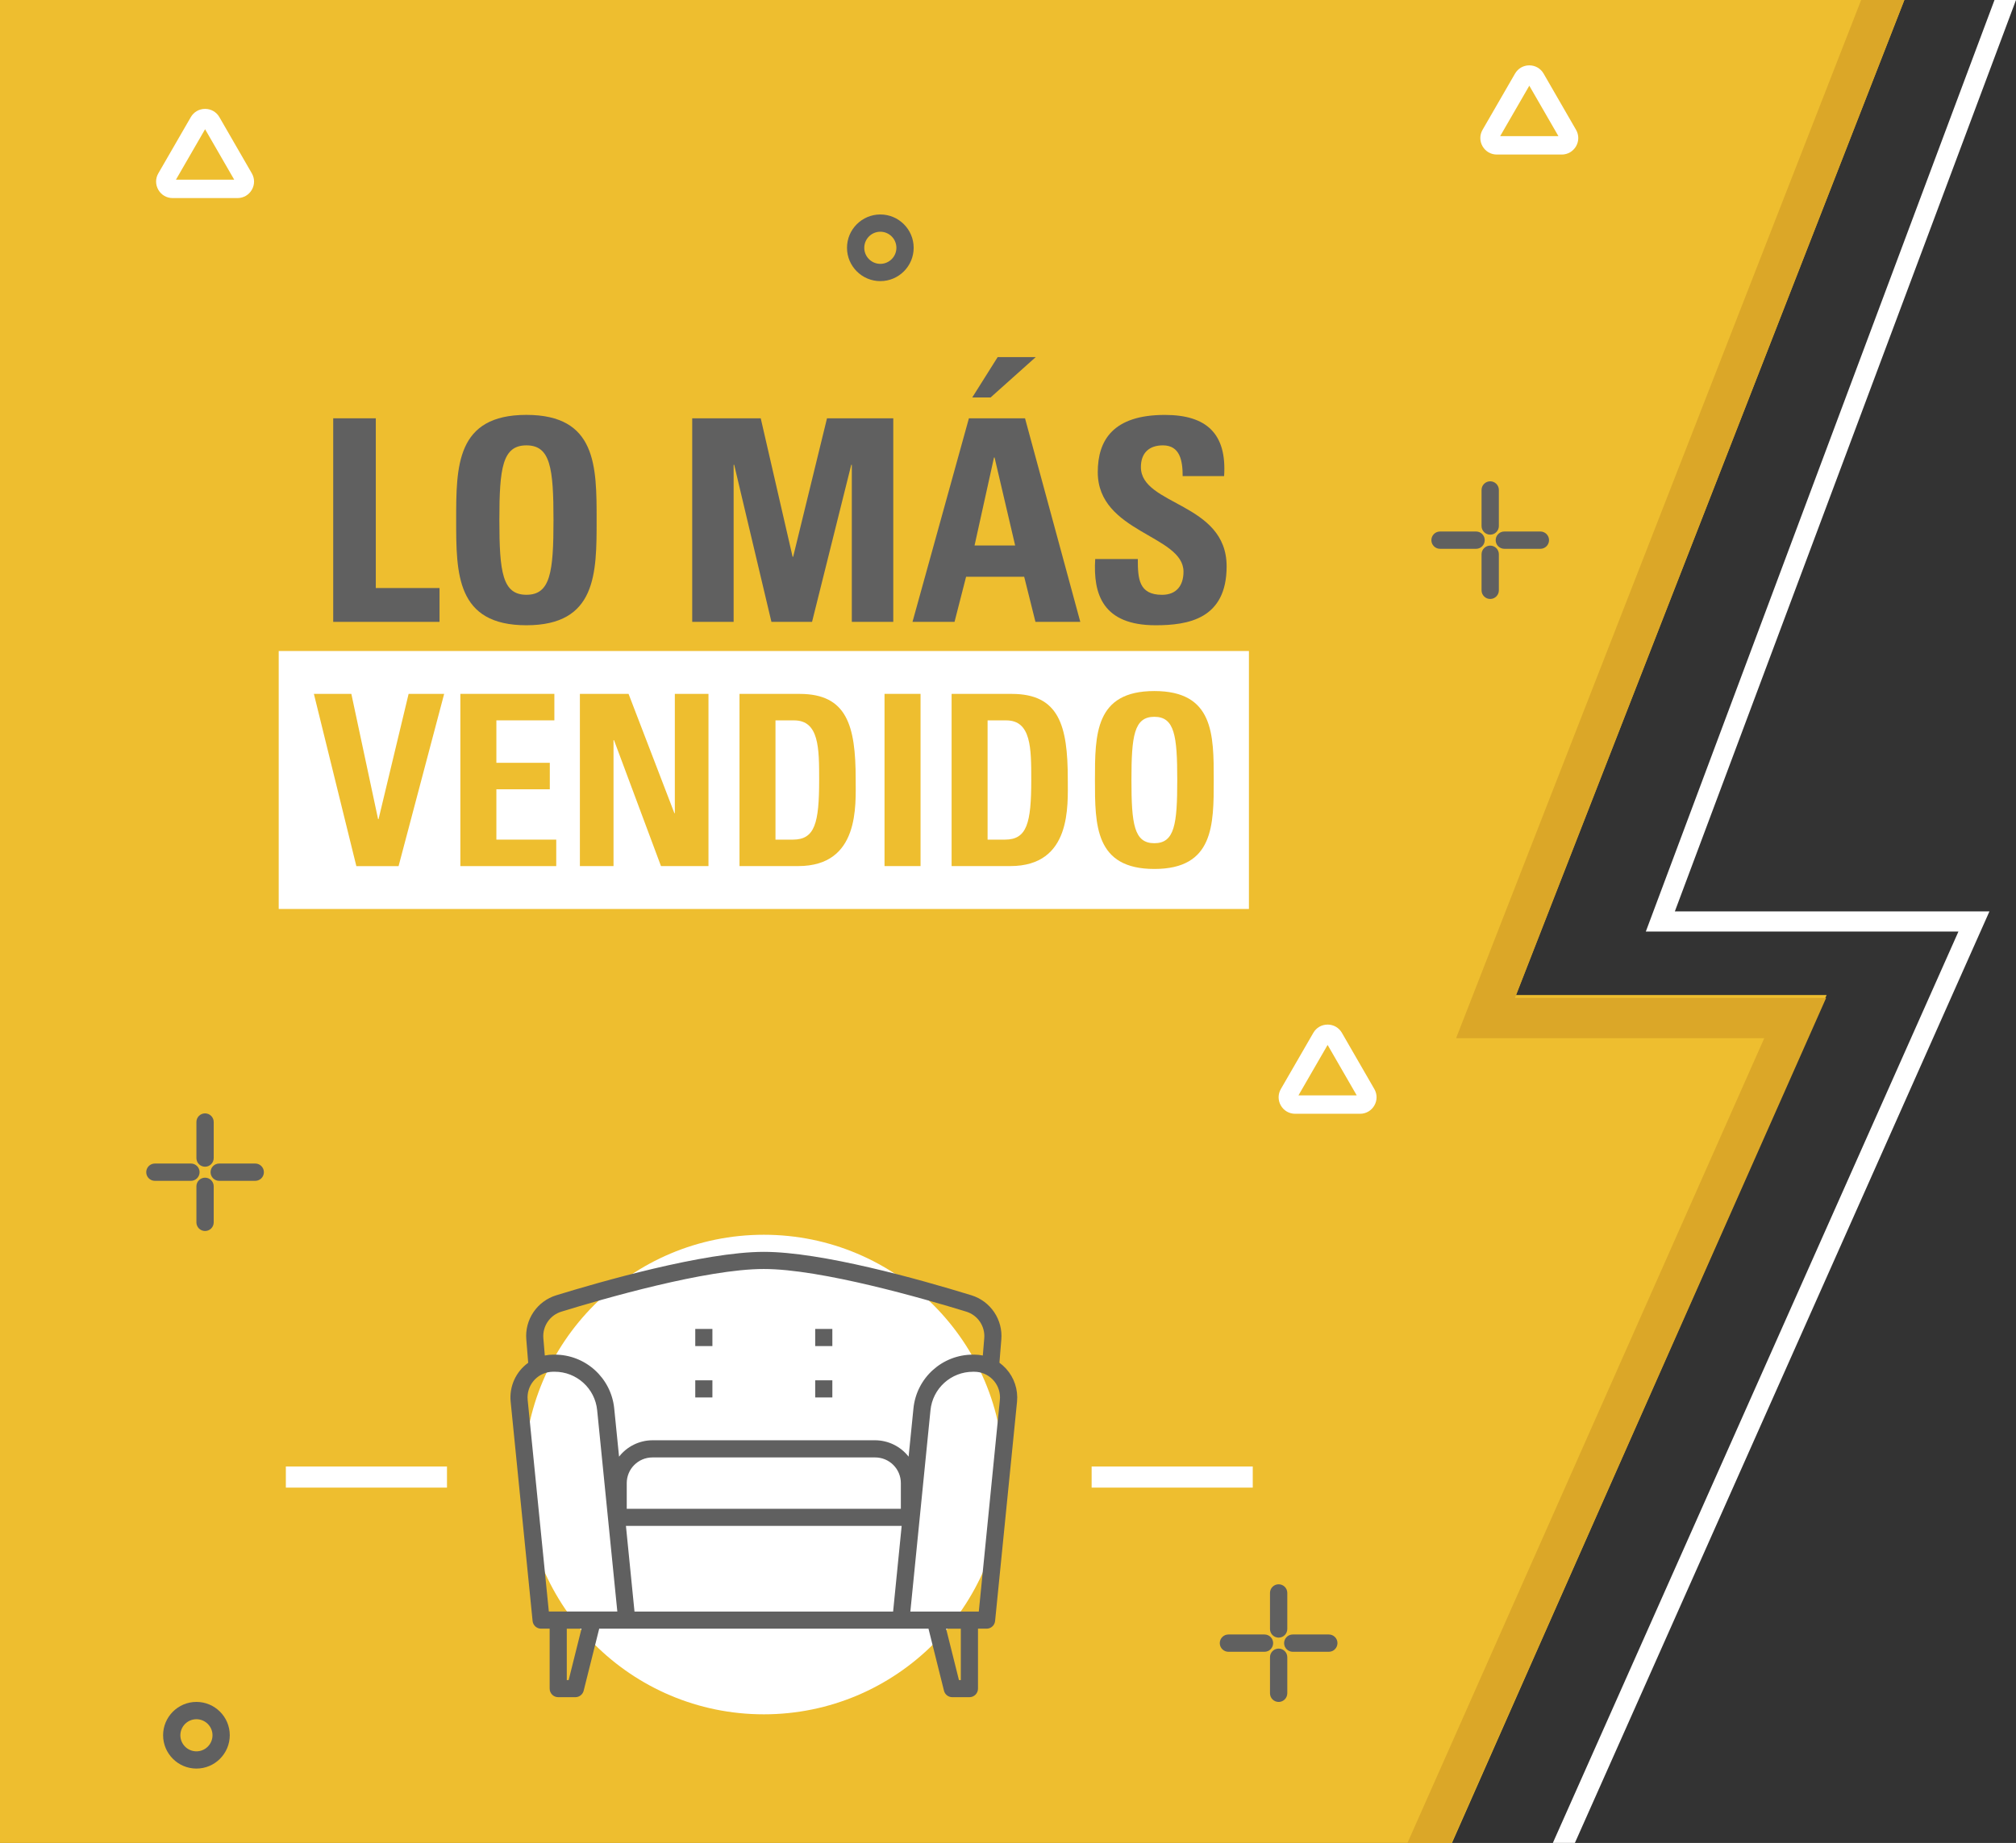 <?xml version="1.0" encoding="utf-8"?>
<!-- Generator: Adobe Illustrator 23.0.2, SVG Export Plug-In . SVG Version: 6.00 Build 0)  -->
<svg version="1.1" id="Capa_1" xmlns="http://www.w3.org/2000/svg" xmlns:xlink="http://www.w3.org/1999/xlink" x="0px" y="0px"
	 viewBox="0 0 601.09 549.62" style="enable-background:new 0 0 601.09 549.62;" xml:space="preserve">
<rect x="0" y="0" width="601.09" height="549.62" fill="#333333" stroke="none"/>
<style type="text/css">
	.st0{fill:#EEBE2F;}
	.st1{fill:#606060;}
	.st2{fill:#FFFFFF;}
	.st3{fill:#DBA728;}
</style>
<g>
	<polygon class="st0" points="567.8,0 452,296.74 544.63,296.74 432.93,549.62 0,549.62 0,0 	"/>
	<g>
		<path class="st1" d="M99.35,185.46v-60.71h12.7v50.62h19v10.09H99.35z"/>
		<path class="st1" d="M136.01,155.1c0-16.06,0-31.37,20.94-31.37c20.94,0,20.94,15.3,20.94,31.37c0,15.89,0,31.37-20.94,31.37
			C136.01,186.47,136.01,171,136.01,155.1z M165.03,155.1c0-15.56-0.93-22.28-8.07-22.28c-7.15,0-8.07,6.73-8.07,22.28
			c0,15.56,0.92,22.28,8.07,22.28C164.1,177.39,165.03,170.66,165.03,155.1z"/>
		<path class="st1" d="M206.39,185.46v-60.71h20.43l9.5,41.29h0.17l10.09-41.29h19.76v60.71h-12.36v-46.84h-0.17l-11.69,46.84
			h-12.11l-11.1-46.84h-0.17v46.84H206.39z"/>
		<path class="st1" d="M272.07,185.46l16.82-60.71h16.73l16.48,60.71h-13.37l-3.36-13.46h-17.32l-3.45,13.46H272.07z M308.81,106.5
			l-13.45,12.03h-5.47l7.57-12.03H308.81z M296.54,136.44h-0.17l-5.8,26.24h12.11L296.54,136.44z"/>
		<path class="st1" d="M344.55,186.47c-15.73,0-18.67-9.25-18-19.76h12.7c0,5.8,0.25,10.68,7.23,10.68c4.29,0,6.39-2.77,6.39-6.9
			c0-10.93-25.56-11.6-25.56-29.68c0-9.5,4.54-17.07,20.01-17.07c12.36,0,18.5,5.55,17.66,18.25h-12.36c0-4.54-0.76-9.17-5.89-9.17
			c-4.12,0-6.56,2.27-6.56,6.48c0,11.52,25.56,10.51,25.56,29.6C365.74,184.62,354.22,186.47,344.55,186.47z"/>
	</g>
	<rect x="83.1" y="194.15" class="st2" width="289.28" height="76.93"/>
	<g>
		<g>
			<path class="st0" d="M93.59,206.94h11.17l7.97,37.35h0.14l8.96-37.35h10.6l-13.59,51.36h-12.59L93.59,206.94z"/>
			<path class="st0" d="M137.26,258.29v-51.36h28.03v7.9H148v12.66h15.93v7.9H148v15.01h17.85v7.9H137.26z"/>
			<path class="st0" d="M172.9,258.29v-51.36h14.51l13.66,35.57h0.14v-35.57h10.03v51.36h-14.16l-14.01-37.56h-0.14v37.56H172.9z"/>
			<path class="st0" d="M220.48,206.94h17.93c14.08,0,16.72,9.39,16.72,25.39c0,7.9,1.21,25.96-17.14,25.96h-17.5V206.94z
				 M231.23,250.4h5.19c6.54,0,7.82-4.91,7.82-17.78c0-9.46,0-17.78-7.47-17.78h-5.55V250.4z"/>
			<path class="st0" d="M263.73,258.29v-51.36h10.74v51.36H263.73z"/>
			<path class="st0" d="M283.72,206.94h17.93c14.08,0,16.72,9.39,16.72,25.39c0,7.9,1.21,25.96-17.14,25.96h-17.5V206.94z
				 M294.46,250.4h5.19c6.54,0,7.83-4.91,7.83-17.78c0-9.46,0-17.78-7.47-17.78h-5.55V250.4z"/>
			<path class="st0" d="M326.47,232.62c0-13.59,0-26.53,17.71-26.53c17.71,0,17.71,12.95,17.71,26.53c0,13.44,0,26.53-17.71,26.53
				C326.47,259.15,326.47,246.06,326.47,232.62z M351.01,232.62c0-13.16-0.78-18.85-6.83-18.85c-6.05,0-6.83,5.69-6.83,18.85
				c0,13.16,0.78,18.85,6.83,18.85C350.23,251.47,351.01,245.78,351.01,232.62z"/>
		</g>
	</g>
	<g>
		<polygon class="st2" points="469.57,549.61 463,549.61 583.93,277.81 490.72,277.81 594.68,0 601.09,0 499.37,271.81 
			593.17,271.81 		"/>
	</g>
	<g>
		<g>
			<path class="st1" d="M61.14,347.95c-1.42,0-2.58-1.15-2.58-2.58v-10.75c0-1.42,1.15-2.58,2.58-2.58c1.42,0,2.58,1.15,2.58,2.58
				v10.75C63.72,346.79,62.56,347.95,61.14,347.95z"/>
			<path class="st1" d="M61.14,367.12c-1.42,0-2.58-1.15-2.58-2.58V353.8c0-1.42,1.15-2.58,2.58-2.58c1.42,0,2.58,1.15,2.58,2.58
				v10.75C63.72,365.97,62.56,367.12,61.14,367.12z"/>
			<path class="st1" d="M76.1,352.16H65.36c-1.42,0-2.58-1.15-2.58-2.58c0-1.42,1.15-2.58,2.58-2.58H76.1
				c1.42,0,2.58,1.15,2.58,2.58C78.68,351.01,77.53,352.16,76.1,352.16z"/>
			<path class="st1" d="M56.93,352.16H46.18c-1.42,0-2.58-1.15-2.58-2.58c0-1.42,1.15-2.58,2.58-2.58h10.75
				c1.42,0,2.58,1.15,2.58,2.58C59.5,351.01,58.35,352.16,56.93,352.16z"/>
		</g>
	</g>
	<g>
		<g>
			<path class="st1" d="M444.32,159.45c-1.42,0-2.58-1.15-2.58-2.58v-10.75c0-1.42,1.15-2.58,2.58-2.58c1.42,0,2.58,1.15,2.58,2.58
				v10.75C446.9,158.3,445.74,159.45,444.32,159.45z"/>
			<path class="st1" d="M444.32,178.63c-1.42,0-2.58-1.15-2.58-2.58v-10.75c0-1.42,1.15-2.58,2.58-2.58c1.42,0,2.58,1.15,2.58,2.58
				v10.75C446.9,177.48,445.74,178.63,444.32,178.63z"/>
			<path class="st1" d="M459.28,163.67h-10.75c-1.42,0-2.58-1.15-2.58-2.58c0-1.42,1.15-2.58,2.58-2.58h10.75
				c1.42,0,2.58,1.15,2.58,2.58C461.86,162.51,460.7,163.67,459.28,163.67z"/>
			<path class="st1" d="M440.11,163.67h-10.75c-1.42,0-2.58-1.15-2.58-2.58c0-1.42,1.15-2.58,2.58-2.58h10.75
				c1.42,0,2.58,1.15,2.58,2.58C442.68,162.51,441.53,163.67,440.11,163.67z"/>
		</g>
	</g>
	<g>
		<g>
			<path class="st1" d="M381.24,488.39c-1.42,0-2.58-1.15-2.58-2.58v-10.75c0-1.42,1.15-2.58,2.58-2.58c1.42,0,2.58,1.15,2.58,2.58
				v10.75C383.81,487.24,382.66,488.39,381.24,488.39z"/>
			<path class="st1" d="M381.24,507.57c-1.42,0-2.58-1.15-2.58-2.58v-10.75c0-1.42,1.15-2.58,2.58-2.58c1.42,0,2.58,1.15,2.58,2.58
				v10.75C383.81,506.41,382.66,507.57,381.24,507.57z"/>
			<path class="st1" d="M396.2,492.61h-10.75c-1.42,0-2.58-1.15-2.58-2.58c0-1.42,1.15-2.58,2.58-2.58h10.75
				c1.42,0,2.58,1.15,2.58,2.58C398.77,491.45,397.62,492.61,396.2,492.61z"/>
			<path class="st1" d="M377.02,492.61h-10.75c-1.42,0-2.58-1.15-2.58-2.58c0-1.42,1.15-2.58,2.58-2.58h10.75
				c1.42,0,2.58,1.15,2.58,2.58C379.6,491.45,378.44,492.61,377.02,492.61z"/>
		</g>
	</g>
	<path class="st2" d="M405.51,332.16h-19.35c-1.78,0-3.37-0.92-4.26-2.46c-0.89-1.54-0.89-3.38,0-4.92l9.68-16.76
		c0.89-1.54,2.48-2.46,4.26-2.46c1.78,0,3.37,0.92,4.26,2.46l9.67,16.76c0.89,1.54,0.89,3.38,0,4.92
		C408.88,331.24,407.29,332.16,405.51,332.16z M387.15,326.67h17.37l-8.68-15.04L387.15,326.67z M393.96,309.4h0.01H393.96z"/>
	<path class="st2" d="M465.65,46.09H446.3c-1.78,0-3.37-0.92-4.26-2.46c-0.89-1.54-0.89-3.38,0-4.92l9.68-16.76
		c0.89-1.54,2.48-2.46,4.26-2.46c1.78,0,3.37,0.92,4.26,2.46l9.67,16.76c0.89,1.54,0.89,3.38,0,4.92
		C469.01,45.17,467.42,46.09,465.65,46.09z M447.29,40.6h17.37l-8.68-15.04L447.29,40.6z M454.09,23.33h0.01H454.09z"/>
	<path class="st2" d="M70.82,59.07H51.47c-1.78,0-3.37-0.92-4.26-2.46c-0.89-1.54-0.89-3.38,0-4.92l9.68-16.76
		c0.89-1.54,2.48-2.46,4.26-2.46c1.78,0,3.37,0.92,4.26,2.46l9.67,16.76c0.89,1.54,0.89,3.38,0,4.92
		C74.19,58.15,72.59,59.07,70.82,59.07z M52.46,53.58h17.37l-8.68-15.04L52.46,53.58z M59.26,36.3h0.01H59.26z"/>
	<path class="st1" d="M262.48,83.84c-5.48,0-9.94-4.46-9.94-9.94c0-5.48,4.46-9.94,9.94-9.94c5.48,0,9.94,4.46,9.94,9.94
		C272.42,79.38,267.96,83.84,262.48,83.84z M262.48,69.11c-2.64,0-4.79,2.15-4.79,4.79s2.15,4.79,4.79,4.79s4.79-2.15,4.79-4.79
		S265.12,69.11,262.48,69.11z"/>
	<path class="st1" d="M58.57,527.44c-5.48,0-9.94-4.46-9.94-9.94c0-5.48,4.46-9.94,9.94-9.94c5.48,0,9.94,4.46,9.94,9.94
		C68.5,522.98,64.05,527.44,58.57,527.44z M58.57,512.72c-2.64,0-4.79,2.15-4.79,4.79s2.15,4.79,4.79,4.79s4.79-2.15,4.79-4.79
		S61.2,512.72,58.57,512.72z"/>
	<g>
		<polygon class="st3" points="432.78,549.62 419.65,549.62 526.03,309.61 434.15,309.61 554.92,0 567.8,0 451.71,297.61 
			544.48,297.61 		"/>
	</g>
	<rect x="325.48" y="437.35" class="st2" width="48.04" height="6.3"/>
	<rect x="85.23" y="437.35" class="st2" width="48.04" height="6.3"/>
	<circle class="st2" cx="227.74" cy="439.75" r="71.51"/>
	<g>
		<path class="st1" d="M299.98,408.19c-0.6-0.66-1.27-1.26-1.99-1.79l0.56-6.85c0.53-5.99-3.22-11.53-8.97-13.28
			c-15.71-4.83-44.64-12.93-61.84-12.93c-17.85,0-49.2,9.05-61.85,12.94c-5.75,1.75-9.5,7.29-8.96,13.28l0.56,6.86
			c-3.69,2.66-5.69,7.09-5.23,11.62l6.54,65.38c0.13,1.31,1.23,2.3,2.54,2.3h2.55v17.88c0,1.41,1.14,2.55,2.55,2.55h5.11
			c1.17,0,2.19-0.8,2.48-1.93l4.63-18.5h98.18l4.62,18.5c0.28,1.14,1.31,1.93,2.48,1.93h5.11c1.41,0,2.55-1.14,2.55-2.55v-17.88
			h2.55c1.32,0.01,2.42-0.99,2.55-2.3l6.54-65.38C303.59,414.45,302.41,410.87,299.98,408.19z M162.01,399.14
			c-0.32-3.59,1.93-6.92,5.38-7.97c12.43-3.83,43.19-12.72,60.34-12.72s47.91,8.89,60.34,12.71c3.46,1.05,5.71,4.38,5.39,7.98
			l-0.42,5.11c-0.83-0.17-1.68-0.25-2.52-0.26h-0.38c-9.19-0.03-16.9,6.94-17.79,16.09l-1.44,14.34c-2.4-3.07-6.07-4.87-9.96-4.89
			h-66.41c-3.89,0.02-7.57,1.82-9.96,4.89l-1.44-14.34c-0.9-9.15-8.6-16.12-17.79-16.09h-0.38c-0.85,0-1.69,0.09-2.53,0.26
			L162.01,399.14z M268.6,449.97h-81.73v-7.66c0-4.23,3.43-7.66,7.66-7.66h66.41c4.23,0,7.66,3.43,7.66,7.66V449.97z M268.84,455.07
			l-2.55,25.54h-77.11l-2.55-25.54H268.84z M169.55,501.05h-0.56v-15.32h4.39L169.55,501.05z M163.64,480.61l-6.31-63.09
			c-0.42-4.21,2.65-7.97,6.86-8.39c0.25-0.03,0.51-0.04,0.77-0.04h0.38c6.57-0.02,12.07,4.96,12.71,11.49l6.01,60.02H163.64z
			 M286.48,501.05h-0.56l-3.83-15.32h4.39V501.05z M291.84,480.61h-20.41l6-60.02c0.64-6.53,6.13-11.5,12.69-11.49h0.38
			c4.23,0,7.66,3.43,7.66,7.66c0,0.26-0.01,0.51-0.04,0.77L291.84,480.61z"/>
		<rect x="207.3" y="396.33" class="st1" width="5.11" height="5.11"/>
		<rect x="207.3" y="411.65" class="st1" width="5.11" height="5.11"/>
		<rect x="243.06" y="396.33" class="st1" width="5.11" height="5.11"/>
		<rect x="243.06" y="411.65" class="st1" width="5.11" height="5.11"/>
	</g>
</g>
</svg>
